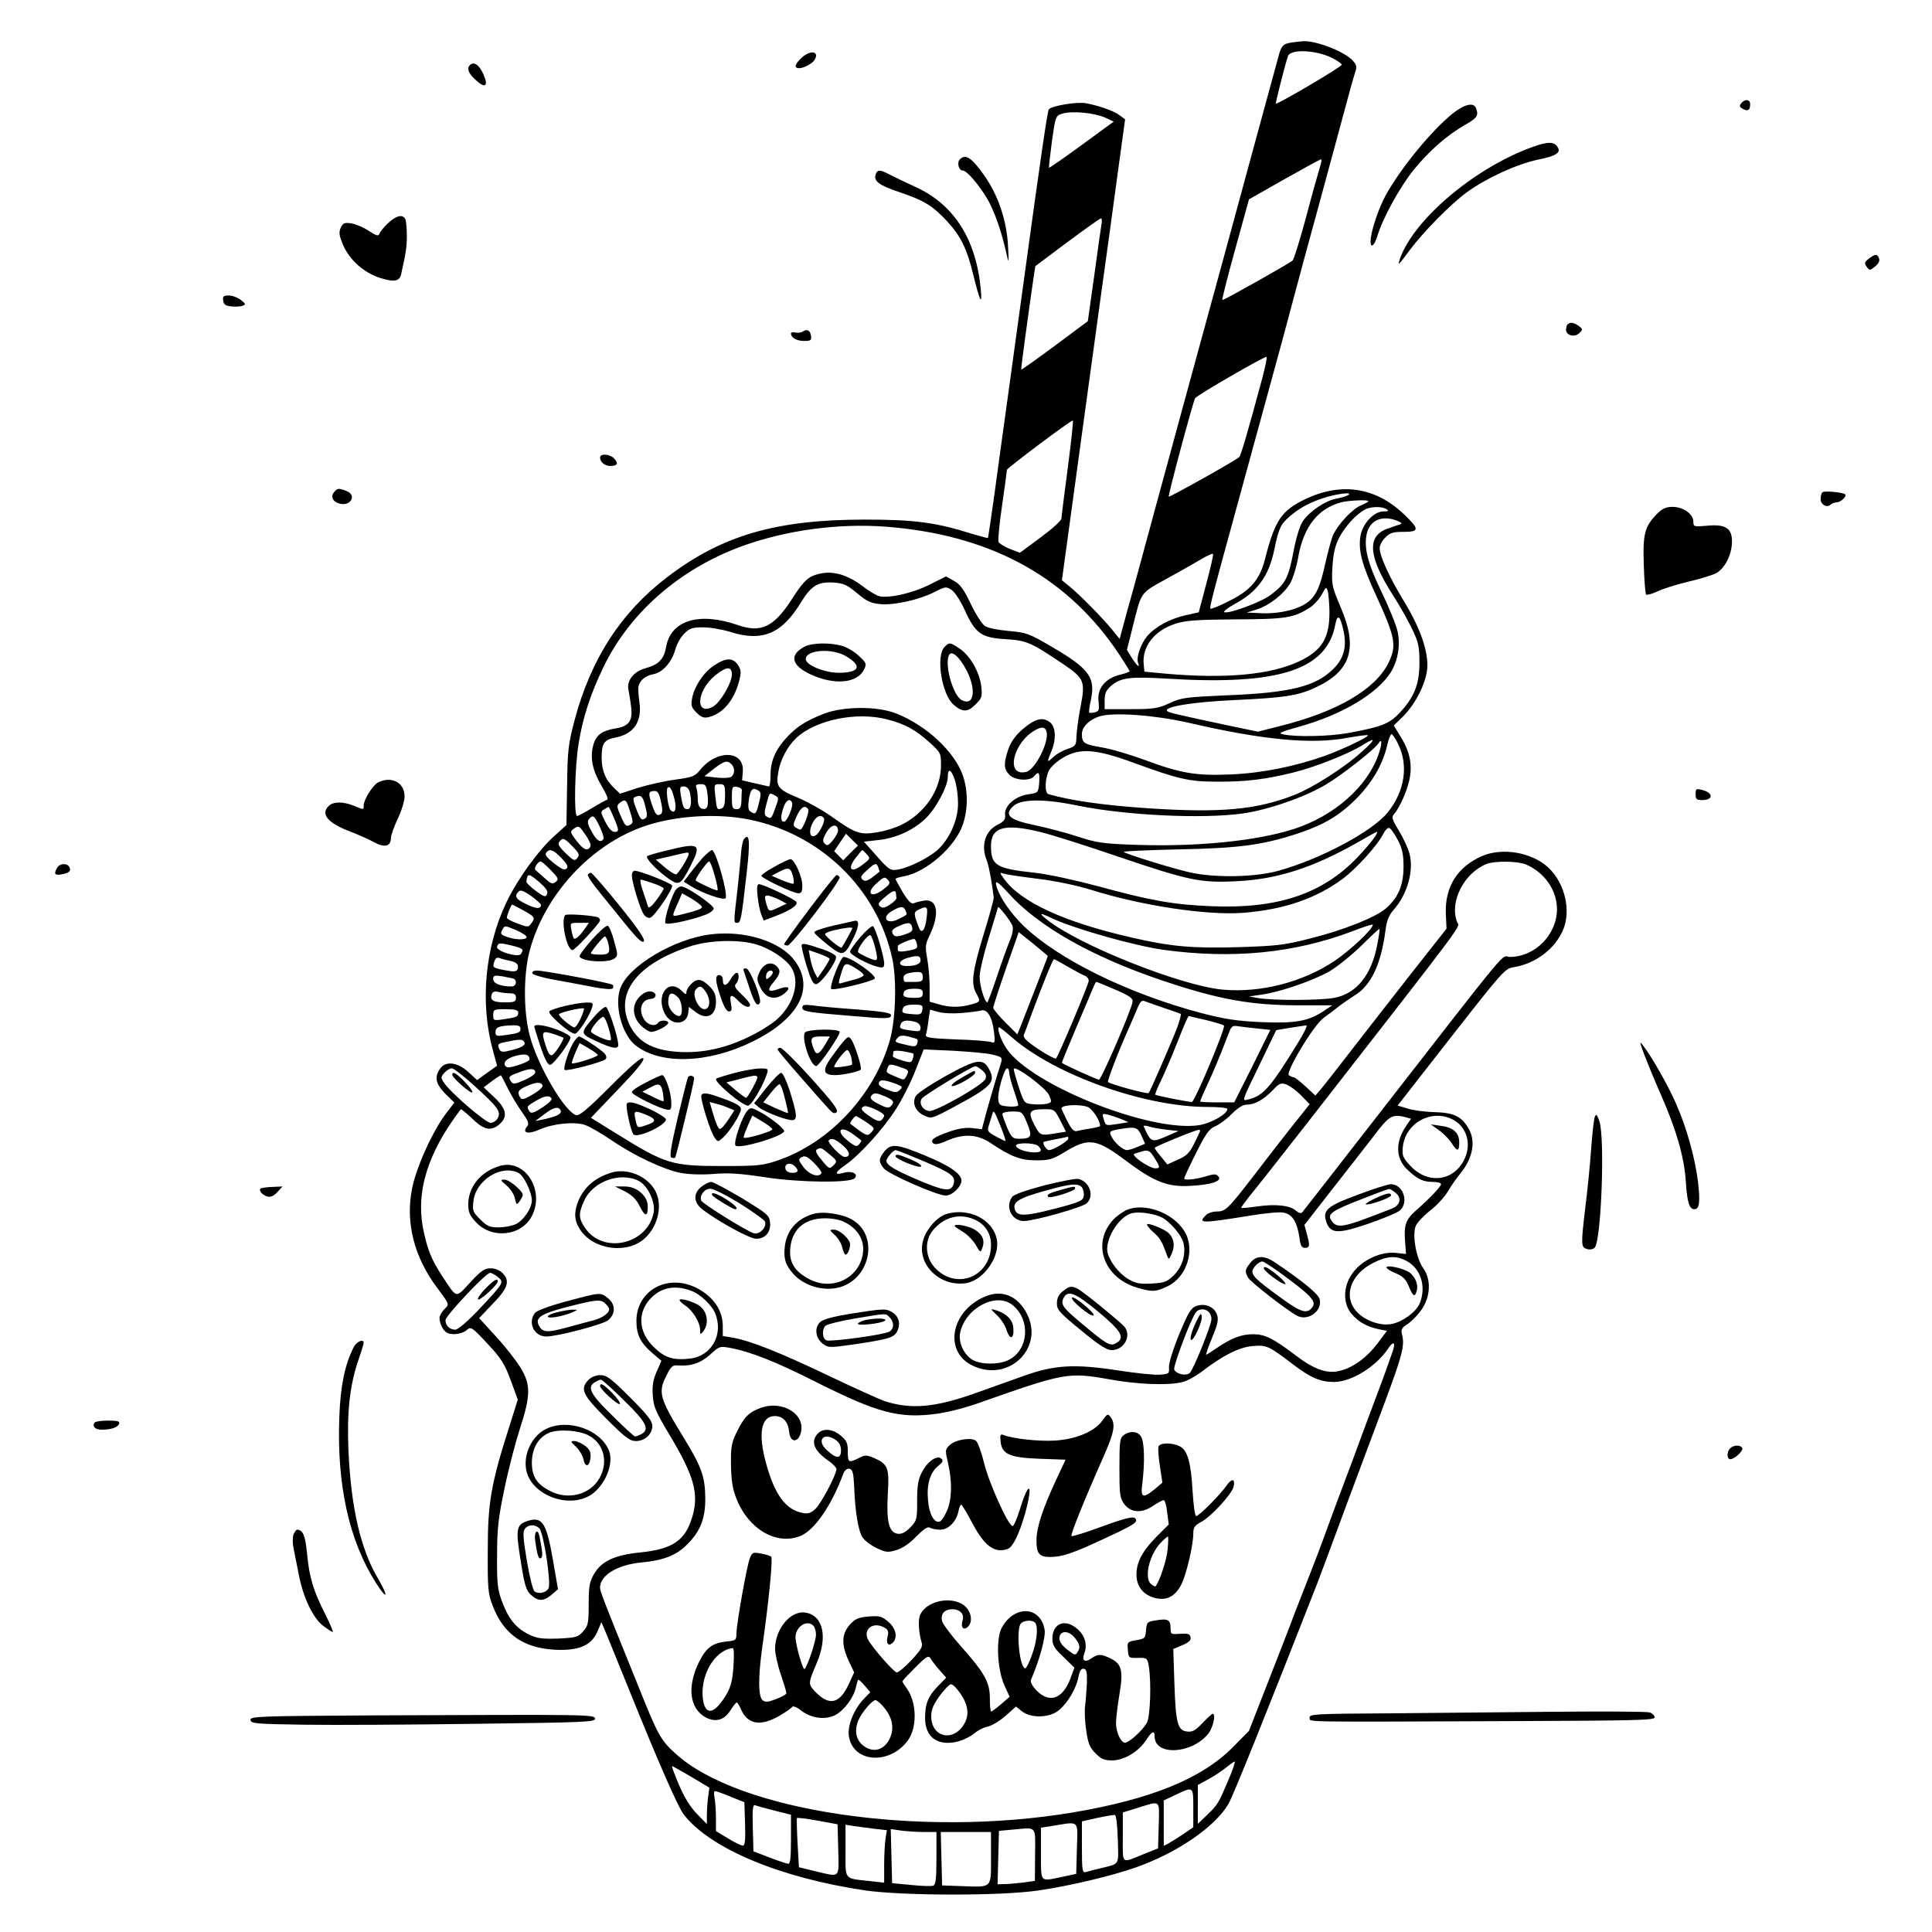<?xml version="1.0" standalone="no"?>
<!DOCTYPE svg PUBLIC "-//W3C//DTD SVG 20010904//EN"
 "http://www.w3.org/TR/2001/REC-SVG-20010904/DTD/svg10.dtd">
<svg version="1.0" xmlns="http://www.w3.org/2000/svg"
 width="850pt" height="850pt" viewBox="0 0 850 850"
 preserveAspectRatio="xMidYMid meet">
<g transform="translate(0,850) scale(0.1,-0.1)"
fill="#000000" stroke="none">
<path d="M5683 8313 c-38 -5 -47 -15 -60 -68 -6 -22 -113 -413 -237 -870 -125
-456 -263 -963 -307 -1125 -44 -162 -96 -355 -117 -428 l-36 -133 -35 43 c-41
50 -142 153 -188 190 l-31 25 34 249 c19 137 50 364 69 504 19 140 51 370 70
510 20 140 51 370 70 510 l35 255 -23 17 c-25 20 -92 43 -150 54 -41 7 -154
-12 -163 -28 -6 -10 -36 -214 -109 -748 -25 -184 -59 -429 -75 -545 -16 -115
-41 -295 -55 -400 -15 -104 -27 -191 -29 -192 -1 -1 -30 7 -65 17 -164 52
-256 64 -476 64 -390 0 -628 -69 -868 -252 -204 -155 -337 -360 -409 -630 -28
-107 -31 -132 -33 -289 l-3 -173 -51 -46 c-72 -64 -165 -193 -213 -294 -95
-199 -117 -445 -59 -653 l18 -66 -44 -31 -44 -32 -39 36 c-49 44 -100 49 -124
14 -26 -37 -19 -67 23 -110 l40 -39 -36 -47 c-59 -77 -132 -238 -150 -331 -30
-150 9 -302 111 -438 52 -69 53 -72 35 -89 -10 -9 -21 -25 -24 -35 -6 -19 10
-59 29 -71 20 -14 69 -8 89 10 19 16 22 15 91 -59 61 -65 76 -89 103 -162 l31
-85 -39 -124 c-79 -247 -93 -331 -93 -538 -1 -166 1 -191 21 -243 47 -125 133
-187 272 -195 106 -6 163 18 189 79 l18 42 27 -64 c14 -35 58 -143 97 -239
129 -320 213 -510 238 -543 118 -151 423 -278 797 -334 168 -24 601 -25 766 0
137 20 325 65 429 102 182 65 346 178 405 279 21 37 161 384 389 966 14 36 68
182 121 325 53 143 133 356 177 474 79 212 89 252 76 301 -5 21 -1 28 25 45
17 11 45 39 61 63 40 56 43 134 8 182 -31 42 -50 148 -33 187 7 15 35 45 62
66 28 21 63 59 79 85 15 26 40 61 54 78 57 69 70 145 36 201 -31 52 -65 68
-150 70 -41 1 -94 8 -118 16 l-43 13 235 301 c232 296 236 301 278 308 95 16
180 81 215 164 36 84 8 205 -64 273 -72 68 -203 91 -294 51 -108 -48 -162
-135 -158 -252 l3 -67 -145 -184 c-80 -102 -201 -257 -269 -345 -68 -88 -132
-170 -143 -182 l-20 -23 -43 40 c-24 22 -47 40 -51 40 -5 0 -14 4 -22 9 -18
11 110 224 154 254 16 11 44 32 61 46 18 14 51 37 73 51 73 43 118 139 137
290 5 40 15 64 37 89 60 69 88 172 68 246 -6 22 -26 67 -46 99 -31 52 -34 61
-21 75 23 27 55 97 66 147 15 65 4 124 -35 188 l-33 54 39 38 c60 59 109 160
109 227 0 75 -37 175 -108 290 -61 101 -101 189 -102 225 0 13 11 34 25 47 20
21 34 25 80 25 71 0 71 12 0 79 -123 117 -273 140 -430 66 -107 -51 -136 -93
-180 -267 -23 -89 -64 -137 -161 -184 -41 -21 -76 -35 -79 -32 -4 4 11 65 100
388 49 179 170 622 212 775 19 72 48 177 63 235 15 58 65 240 110 405 45 165
95 350 111 410 16 61 34 125 40 143 10 29 8 36 -10 56 -39 42 -173 92 -225 84
-6 0 -25 -3 -43 -5z m176 -67 c24 -12 44 -26 44 -31 0 -9 -284 -176 -290 -171
-2 2 38 161 53 208 10 33 120 29 193 -6z m-998 -263 l39 -18 -141 -103 c-78
-57 -143 -102 -144 -100 -1 2 5 54 13 116 16 112 16 112 46 122 42 13 139 4
187 -17z m944 -225 c-7 -24 -35 -122 -60 -218 -26 -96 -52 -180 -58 -186 -12
-12 -300 -174 -309 -174 -3 0 22 100 56 222 l61 221 155 88 c85 48 158 88 162
88 4 1 1 -18 -7 -41z m-959 -245 c-3 -16 -17 -118 -32 -227 l-28 -199 -145
-108 c-80 -59 -147 -107 -148 -105 -2 1 30 238 54 403 l8 52 140 105 c77 57
144 105 148 105 5 1 6 -11 3 -26z m708 -675 c-66 -245 -95 -343 -102 -349 -12
-13 -307 -178 -310 -174 -4 4 106 415 116 433 6 12 298 181 314 182 4 0 -5
-42 -18 -92z m-856 -395 c-15 -115 -28 -215 -28 -224 0 -9 -41 -46 -91 -83
l-92 -68 -44 17 c-25 10 -47 24 -50 31 -3 8 4 81 16 162 12 81 21 150 21 155
0 7 279 217 290 217 3 0 -7 -93 -22 -207z m1232 -122 c-8 -5 -31 -11 -51 -15
-47 -8 -118 -56 -147 -99 -14 -21 -30 -73 -42 -138 -22 -112 -34 -137 -99
-186 -41 -32 -188 -86 -205 -76 -4 3 16 19 45 35 101 54 151 123 175 238 20
96 27 112 68 148 46 40 101 68 169 87 60 16 111 20 87 6z m90 -26 c0 -3 -15
-11 -33 -19 -38 -15 -103 -86 -123 -132 -7 -18 -22 -73 -33 -122 -23 -104 -40
-142 -77 -171 -41 -32 -123 -52 -201 -49 l-68 3 42 13 c56 17 123 69 150 117
12 22 27 71 34 110 23 137 88 220 194 246 35 8 115 11 115 4z m80 -35 c12 -8
9 -10 -13 -10 -43 0 -94 -55 -102 -111 -9 -62 7 -124 69 -258 86 -188 92 -221
54 -299 -59 -116 -224 -213 -475 -276 l-99 -25 -115 24 c-240 51 -274 59 -283
66 -22 19 107 40 294 49 218 10 280 19 355 54 158 72 191 173 114 353 -39 92
-41 100 -37 177 4 61 11 93 30 131 26 49 74 102 113 123 25 14 75 15 95 2z
m47 -51 c19 -8 23 -13 13 -16 -8 -2 -33 -11 -56 -19 -92 -33 -84 -124 26 -295
29 -45 66 -111 83 -147 28 -58 32 -78 32 -147 0 -95 -22 -150 -85 -219 -47
-50 -77 -63 -229 -91 -83 -15 -229 -18 -285 -6 -25 5 -15 10 70 34 188 52 344
145 404 241 30 50 42 117 29 177 -6 28 -38 108 -72 177 -61 127 -78 196 -63
257 15 58 68 79 133 54z m-2206 -30 c441 -44 765 -229 985 -561 24 -37 44 -69
44 -71 0 -3 -20 -10 -44 -16 -64 -16 -100 -61 -93 -117 4 -37 2 -43 -16 -48
-12 -3 -23 -3 -25 -1 -2 2 1 28 8 58 20 98 -9 136 -177 234 -96 56 -107 60
-185 67 -46 4 -93 13 -105 22 -12 8 -40 51 -62 97 -31 65 -47 87 -75 102 l-34
19 -74 -37 c-74 -37 -176 -60 -220 -50 -12 3 -46 23 -74 45 -78 58 -149 73
-219 44 -26 -11 -49 -36 -89 -99 -81 -126 -137 -153 -240 -117 -170 59 -294
21 -315 -95 -10 -56 -33 -79 -91 -95 -52 -14 -84 -55 -75 -95 3 -16 9 -51 12
-78 7 -59 -11 -83 -70 -92 -59 -10 -85 -29 -97 -74 -15 -56 -3 -112 37 -179
19 -31 30 -58 25 -60 -5 -1 -35 -18 -67 -37 -32 -19 -61 -35 -66 -35 -15 0
-10 220 7 321 19 115 52 216 109 334 120 250 356 449 644 544 202 67 432 92
642 70z m1366 -248 l-33 -125 -59 -13 c-70 -16 -133 -51 -169 -93 -27 -33 -48
-93 -39 -116 10 -26 -5 -14 -27 21 l-22 36 26 103 c38 153 32 145 142 206 55
30 124 69 154 87 30 18 56 30 57 25 2 -4 -12 -63 -30 -131z m-1536 -41 c43
-36 60 -44 103 -48 63 -5 169 19 237 53 48 25 52 25 75 10 14 -9 40 -48 58
-88 47 -104 73 -123 180 -129 93 -6 110 -13 254 -110 92 -62 98 -76 76 -187
-9 -47 -17 -106 -18 -129 -1 -41 -3 -45 -39 -57 -22 -7 -50 -23 -63 -36 -28
-26 -29 -24 -9 24 24 57 20 113 -9 132 -32 22 -66 11 -120 -36 -29 -26 -50
-55 -60 -86 -21 -62 -20 -85 4 -111 25 -26 91 -30 110 -7 20 24 25 18 22 -29
-4 -44 -4 -44 -50 -51 -56 -8 -105 -52 -100 -90 2 -20 -4 -29 -32 -43 -56 -27
-76 -93 -48 -159 9 -23 24 -106 30 -163 0 -8 -20 -83 -46 -166 -48 -159 -55
-212 -31 -254 20 -36 19 -38 -22 -49 -49 -14 -97 -14 -144 1 l-39 11 0 67 c0
36 -5 92 -11 124 -9 51 -8 62 11 101 45 94 35 161 -23 153 -18 -3 -39 -8 -47
-12 -11 -4 -24 9 -48 48 -17 30 -32 56 -32 59 0 3 17 8 38 12 98 18 225 130
258 227 23 67 23 148 1 214 -36 106 -160 222 -294 275 -83 33 -232 32 -318 -1
-79 -31 -122 -58 -167 -108 -48 -53 -68 -102 -68 -163 0 -27 -3 -49 -7 -49 -5
1 -33 7 -63 14 l-55 13 3 36 c9 97 -115 102 -190 7 -20 -25 -33 -30 -107 -40
-47 -6 -120 -23 -164 -36 l-79 -26 -25 24 c-39 36 -56 78 -56 135 0 62 11 79
60 88 81 15 119 70 106 157 -4 29 -6 60 -4 68 5 26 31 48 66 54 41 8 80 52 96
108 6 23 23 54 39 70 24 24 36 28 83 28 31 0 84 -9 119 -20 143 -45 228 -9
314 133 44 71 73 88 141 84 45 -3 60 -10 104 -47z m2078 -75 c2 -120 -31 -176
-132 -224 -126 -60 -324 -78 -587 -55 l-95 9 -3 30 c-9 79 46 151 140 181 43
14 94 18 263 19 221 1 255 6 325 50 20 12 44 39 55 59 19 35 20 36 27 14 3
-13 6 -50 7 -83z m62 -90 c15 -70 2 -122 -45 -168 -77 -77 -189 -105 -467
-116 -182 -8 -201 -10 -254 -35 -51 -23 -70 -26 -171 -26 l-114 0 0 39 c0 31
6 44 30 65 43 35 81 40 248 30 490 -30 700 39 737 239 9 48 21 39 36 -28z
m-681 -405 c327 -76 543 -96 699 -66 47 8 87 14 89 11 6 -6 -106 -60 -188 -90
-129 -46 -275 -76 -411 -82 -155 -7 -223 4 -381 63 -66 24 -152 50 -192 56
-77 13 -86 19 -86 59 0 31 33 64 80 78 61 18 241 5 390 -29z m-1327 15 c78
-20 124 -45 185 -100 51 -46 52 -48 52 -103 0 -72 -33 -146 -90 -201 -52 -51
-112 -79 -192 -93 -75 -12 -95 -5 -203 72 -38 27 -105 64 -148 82 -85 35 -95
48 -82 115 9 52 41 111 78 146 86 80 265 117 400 82z m701 -53 c14 -43 -49
-168 -89 -178 -93 -23 -59 129 40 184 29 16 43 14 49 -6z m1546 -53 c48 -94
31 -210 -45 -304 -69 -84 -294 -204 -480 -256 -104 -29 -285 -32 -395 -6 -78
18 -277 80 -286 89 -3 3 104 8 238 11 267 5 371 19 522 68 121 40 189 80 266
158 68 70 113 147 133 232 6 27 15 49 19 49 4 0 17 -18 28 -41z m-156 -34
c-77 -71 -220 -162 -303 -194 -167 -64 -321 -78 -641 -57 -191 13 -336 33
-437 62 -18 5 -16 69 2 104 8 16 36 42 63 57 73 43 143 38 307 -22 200 -73
246 -84 370 -84 125 -1 212 10 334 40 98 24 248 84 306 121 22 14 42 24 44 22
3 -3 -17 -25 -45 -49z m72 -11 c-49 -145 -197 -275 -376 -332 -163 -52 -423
-78 -690 -69 -148 5 -175 9 -260 37 -52 17 -137 39 -189 50 -112 23 -136 45
-91 85 34 30 136 31 280 1 209 -43 548 -60 727 -35 109 15 272 71 366 127 72
43 215 155 232 182 16 25 16 -2 1 -46z m-2848 -46 c16 -16 15 -43 0 -55 -7 -6
-37 -7 -66 -4 l-53 6 42 33 c46 35 59 38 77 20z m983 -70 c8 -24 14 -70 14
-103 0 -74 -38 -158 -92 -206 -42 -36 -127 -78 -175 -85 -30 -5 -38 0 -90 59
l-57 64 61 7 c75 7 152 41 206 91 46 41 102 144 102 187 0 41 15 34 31 -14z
m-1088 -65 c6 -52 -2 -69 -27 -60 -10 4 -16 19 -16 41 0 19 -3 41 -6 50 -5 12
0 16 19 16 22 0 25 -5 30 -47z m77 -3 c0 -36 -4 -52 -15 -57 -21 -7 -21 -6
-28 55 -6 50 -5 52 18 52 23 0 25 -4 25 -50z m-222 -18 c10 -41 1 -66 -18 -46
-11 12 -21 89 -13 98 10 10 19 -5 31 -52z m66 36 c11 -43 7 -78 -9 -78 -17 0
-20 7 -30 63 -5 32 -3 37 13 37 12 0 22 -9 26 -22z m230 5 c-1 -7 -2 -29 -2
-48 -2 -28 -6 -35 -22 -35 -17 0 -20 7 -20 51 0 47 2 50 23 47 12 -2 22 -9 21
-15z m74 -2 c10 -6 11 -17 1 -54 -12 -49 -15 -52 -37 -38 -10 6 -12 21 -7 55
7 45 17 54 43 37z m-430 -48 c8 -35 7 -50 -1 -55 -17 -10 -24 -2 -40 46 -16
47 -14 56 14 56 13 0 20 -13 27 -47z m502 27 c17 -9 17 -12 1 -55 -17 -48 -19
-49 -39 -37 -10 7 -10 18 0 55 14 52 12 51 38 37z m-571 -47 c10 -37 9 -48 -1
-54 -16 -10 -21 -4 -41 48 -12 31 -13 43 -4 46 27 12 35 5 46 -40z m-67 -23
c15 -47 15 -51 -2 -60 -15 -8 -21 -2 -38 38 -19 43 -20 48 -5 60 25 18 28 16
45 -38z m712 41 c9 -14 -20 -86 -35 -86 -16 0 -15 27 0 68 11 27 25 35 35 18z
m-784 -67 c24 -56 25 -64 3 -64 -11 0 -27 18 -40 45 -21 41 -22 45 -5 54 9 6
18 11 20 11 1 0 12 -21 22 -46z m856 35 c6 -11 -24 -89 -35 -89 -3 0 -12 4
-20 9 -13 8 -12 15 4 50 18 40 37 52 51 30z m-918 -75 c12 -25 20 -50 17 -55
-12 -19 -31 -8 -52 33 -18 31 -20 44 -12 54 18 21 23 17 47 -32z m660 30 c313
-64 559 -303 627 -608 21 -93 16 -267 -9 -359 -67 -241 -265 -455 -496 -533
-65 -22 -88 -24 -239 -24 -226 0 -252 8 -468 142 l-113 70 120 126 c84 87 117
129 110 136 -7 7 -51 -30 -144 -123 -104 -104 -138 -132 -152 -127 -53 19
-171 223 -204 352 -27 104 -27 263 -1 366 64 248 268 471 506 553 137 47 321
58 463 29z m327 6 c7 -11 -19 -65 -36 -75 -24 -15 -33 14 -16 50 16 34 39 45
52 25z m-1034 -98 c9 -17 10 -25 1 -34 -13 -13 -32 0 -64 44 -20 28 -20 30 -2
43 17 12 21 11 36 -8 9 -12 23 -32 29 -45z m1096 48 c2 -8 -8 -28 -21 -45 -20
-24 -27 -28 -37 -17 -11 10 -10 19 6 48 19 35 47 43 52 14z m888 -10 c44 -10
199 -59 345 -109 310 -105 362 -116 519 -108 179 8 338 59 536 172 43 25 80
45 82 45 11 0 -26 -50 -84 -111 -153 -161 -350 -228 -642 -216 -168 7 -266 24
-496 87 -101 27 -224 54 -280 60 -174 19 -195 32 -195 119 0 82 60 99 215 61z
m1575 -36 c20 -39 25 -63 25 -119 -1 -81 -23 -134 -78 -182 -45 -39 -190 -97
-341 -134 -106 -27 -145 -31 -306 -36 -201 -6 -297 2 -470 42 -298 68 -489
156 -563 259 -19 26 -19 29 -3 23 10 -4 77 -14 150 -23 82 -10 172 -29 240
-50 221 -69 506 -112 666 -100 177 14 319 62 438 150 61 46 150 144 178 197 8
17 20 29 27 26 6 -2 23 -26 37 -53z m-2408 -56 l-32 -33 -20 20 -20 20 26 39
26 38 26 -26 27 -26 -33 -32z m-1222 27 c28 -29 31 -36 20 -50 -12 -14 -17
-12 -51 21 -30 29 -36 41 -28 51 16 19 21 17 59 -22z m-50 -50 c25 -26 31 -38
23 -46 -9 -9 -22 -3 -52 20 -41 33 -47 42 -34 54 13 14 30 6 63 -28z m1344 16
c16 -17 15 -20 -20 -46 -49 -38 -68 -20 -30 30 15 19 28 35 30 35 2 0 10 -8
20 -19z m-1391 -69 c34 -35 36 -40 22 -52 -13 -11 -21 -9 -48 16 -18 16 -36
32 -41 36 -9 7 10 38 23 38 4 0 24 -17 44 -38z m4290 25 c82 -35 137 -113 137
-197 0 -112 -97 -210 -207 -210 -43 0 28 86 -603 -725 -166 -214 -307 -394
-311 -399 -5 -6 -17 -2 -28 8 -26 23 -89 30 -171 18 -36 -5 -67 -8 -69 -6 -2
1 15 24 36 51 22 26 137 172 255 323 729 936 669 855 658 885 -33 88 31 214
130 254 37 14 136 13 173 -2z m-2849 -13 c3 -9 6 -17 6 -18 0 -1 -14 -12 -31
-25 -23 -17 -33 -20 -44 -11 -11 9 -8 17 18 40 37 34 43 36 51 14z m-1489 -67
c27 -24 37 -38 32 -50 -6 -15 -12 -14 -49 13 -24 18 -43 36 -42 41 4 39 10 38
59 -4z m1534 9 c9 -11 4 -19 -24 -40 -54 -41 -78 -15 -27 29 32 29 36 29 51
11z m528 -56 c130 -145 368 -280 677 -384 247 -83 388 -109 604 -109 l143 0
-34 -23 c-70 -47 -126 -57 -275 -51 -111 5 -162 13 -267 40 -323 86 -628 236
-782 384 -57 56 -103 122 -118 171 -10 33 2 27 52 -28z m-2057 -51 c0 -19 -22
-18 -64 3 -47 22 -55 35 -34 56 8 8 22 3 55 -20 23 -17 43 -35 43 -39z m1562
51 c0 -5 1 -15 2 -20 1 -6 -12 -19 -29 -30 -22 -15 -32 -16 -43 -8 -11 10 -8
17 20 40 35 30 47 34 50 18z m-1638 -76 c50 -28 52 -32 33 -57 -12 -17 -15
-17 -60 0 -26 9 -47 21 -47 25 0 11 19 58 23 58 3 0 25 -12 51 -26z m1680 0
c8 -20 10 -17 -32 -38 -53 -27 -77 10 -24 38 35 20 48 20 56 0z m93 -30 c-6
-57 -23 -77 -35 -43 -23 60 -23 66 0 77 37 18 41 14 35 -34z m378 -39 c4 -12
-2 -41 -13 -65 -10 -25 -36 -96 -56 -157 -21 -62 -40 -113 -42 -113 -12 0 -34
74 -34 112 0 24 18 101 40 172 22 70 40 131 40 134 0 13 60 -64 65 -83z m171
36 c97 -46 364 -122 494 -140 303 -41 572 -15 828 81 50 20 92 33 92 30 0 -20
-98 -112 -169 -160 -139 -93 -325 -141 -491 -126 -182 16 -639 198 -775 309
-36 29 -31 31 21 6z m-613 -40 c4 -15 -2 -22 -26 -30 -41 -15 -54 -14 -61 5
-4 10 4 19 27 29 43 19 54 18 60 -4z m-1696 -45 c-5 -13 -53 -11 -92 4 -22 8
-24 13 -15 29 10 20 11 20 60 -1 28 -12 49 -26 47 -32z m3743 -29 c-25 -136
-91 -218 -189 -237 -62 -12 -277 -12 -336 -1 l-40 7 55 8 c85 12 228 62 300
103 35 21 98 72 140 113 41 41 77 74 79 73 2 -1 -2 -31 -9 -66z m-1450 -53 c0
-2 -41 -108 -107 -277 l-27 -68 -53 53 c-29 29 -53 58 -53 64 0 7 25 84 56
173 l56 160 64 -51 c35 -29 64 -53 64 -54z m-577 56 c6 -23 4 -25 -45 -34 -24
-4 -38 -3 -38 4 0 5 0 13 0 18 0 6 52 29 71 31 4 1 9 -8 12 -19z m-1777 -11
c45 -12 49 -15 36 -36 -12 -18 -113 13 -105 33 6 17 12 17 69 3z m1794 -64 c0
-16 -22 -25 -61 -25 -43 0 -37 26 9 37 41 11 52 8 52 -12z m-1807 -2 c31 -6
41 -18 34 -37 -4 -11 -16 -12 -53 -5 -57 11 -58 12 -49 39 5 15 12 19 23 15
10 -4 29 -9 45 -12z m2455 -26 c31 -18 65 -36 75 -40 9 -3 17 -13 17 -22 0
-15 -133 -331 -144 -342 -3 -3 -38 15 -77 41 -54 36 -69 51 -64 64 4 9 20 53
36 97 49 131 91 235 96 235 3 0 30 -15 61 -33z m-638 -48 c0 -15 -7 -19 -35
-19 -19 0 -38 0 -42 0 -5 0 -8 8 -8 18 0 12 10 19 35 23 43 6 50 3 50 -22z
m-1802 -4 c19 -7 14 -35 -7 -35 -48 0 -81 13 -81 32 0 16 5 18 38 13 20 -4 43
-8 50 -10z m2649 -49 c60 -26 78 -38 76 -52 -2 -31 -137 -343 -148 -344 -9 0
-155 66 -163 74 -1 2 28 72 64 157 36 85 70 164 75 177 5 12 10 22 13 22 2 0
39 -15 83 -34z m-847 -16 c0 -17 -7 -20 -38 -20 -43 0 -53 6 -45 26 3 9 20 14
44 14 32 0 39 -3 39 -20z m-1817 0 c20 0 27 -5 27 -20 0 -17 -7 -20 -49 -20
-52 0 -67 10 -57 37 4 10 13 13 29 9 12 -3 34 -6 50 -6z m2879 -65 c37 -12 70
-24 73 -26 2 -3 -5 -30 -16 -60 -21 -56 -119 -281 -125 -288 -5 -6 -174 40
-179 49 -4 6 48 140 93 240 11 25 27 62 36 84 13 30 20 37 33 31 10 -4 48 -17
85 -30z m-1064 -7 c-3 -20 -8 -23 -43 -20 -47 4 -49 6 -42 27 4 10 20 15 47
15 37 0 41 -2 38 -22z m-1778 -12 c0 -19 -6 -22 -62 -30 -47 -7 -48 -6 -48 18
0 25 3 26 55 26 41 0 55 -4 55 -14z m1949 -3 c37 3 75 8 86 11 28 9 50 -27 58
-92 6 -48 4 -53 -11 -47 -9 4 -79 10 -155 12 -120 5 -137 8 -133 22 3 9 8 37
11 62 l7 47 36 -10 c20 -6 65 -8 101 -5z m1078 -31 c39 -10 75 -20 78 -24 8
-8 -117 -309 -140 -336 -3 -3 -157 27 -162 32 -2 2 9 30 25 62 16 33 49 110
73 171 24 62 46 113 49 113 3 -1 37 -9 77 -18z m-1279 -8 c13 -4 22 -14 22
-25 0 -17 -5 -18 -42 -13 -51 8 -52 9 -45 29 7 16 27 19 65 9z m-1738 -29 c0
-18 -8 -21 -67 -29 -38 -6 -43 -4 -43 13 0 22 16 28 73 30 27 1 37 -3 37 -14z
m3242 0 l57 -6 -79 -160 -80 -159 -75 0 c-41 0 -75 2 -75 4 0 3 16 40 36 83
20 43 46 105 59 138 13 33 28 72 34 87 9 23 15 27 38 23 15 -2 54 -7 85 -10z
m176 -67 c-118 -192 -150 -228 -212 -244 -34 -8 -38 -21 49 159 l70 145 60 10
c33 5 65 10 72 11 7 0 -11 -36 -39 -81z m-1257 29 c189 -166 585 -307 860
-307 50 0 89 -4 89 -9 0 -22 -70 -62 -123 -71 -212 -34 -741 176 -849 337 -25
37 -44 93 -32 93 3 0 28 -19 55 -43z m-415 -10 c2 -2 2 -11 -1 -19 -5 -13 -13
-14 -48 -5 -52 12 -53 13 -38 31 8 10 21 12 47 6 20 -5 38 -10 40 -13z m-1728
-15 c4 -12 -21 -25 -74 -36 -24 -6 -33 -3 -38 10 -8 22 -7 23 45 33 51 10 61
9 67 -7z m1710 -47 c2 -2 1 -12 -2 -23 -6 -18 -10 -19 -49 -7 -23 7 -41 15
-39 19 1 3 2 11 2 17 0 7 14 8 43 4 23 -4 44 -9 45 -10z m345 -4 c49 -12 49
-12 38 -47 -19 -59 -60 -200 -70 -240 l-11 -42 -43 5 c-28 3 -62 -2 -101 -16
-68 -24 -85 -36 -70 -51 7 -7 26 -4 59 11 73 32 133 30 192 -9 93 -62 134 -77
203 -77 56 0 72 5 120 34 110 68 142 63 277 -38 121 -91 183 -115 283 -108 92
5 137 21 121 41 -10 12 -19 12 -58 0 -48 -14 -93 -18 -93 -8 0 3 23 53 52 111
44 87 58 107 85 118 18 8 51 32 72 54 27 27 49 41 66 41 35 0 73 21 114 63 29
31 36 34 60 26 15 -6 45 -27 65 -48 l38 -39 -82 -103 c-45 -57 -118 -151 -162
-209 -116 -150 -126 -160 -164 -160 -18 0 -40 -7 -48 -16 -38 -37 -21 -37 189
-3 66 11 135 18 152 14 39 -7 60 -41 70 -110 4 -35 10 -45 24 -45 22 0 23 10
8 63 l-10 38 142 182 c78 100 163 208 187 240 46 58 63 66 119 51 l21 -6 -23
-34 c-47 -70 -45 -142 8 -191 43 -41 69 -53 111 -53 20 0 36 -4 36 -10 0 -10
-49 -62 -113 -118 -43 -39 -51 -63 -45 -136 l4 -53 -47 5 c-66 6 -147 -32
-188 -89 -42 -57 -44 -132 -5 -179 30 -36 68 -57 120 -68 l36 -7 -41 -55 c-46
-61 -105 -105 -162 -120 -58 -16 -115 3 -200 68 -98 74 -134 92 -186 92 -51 0
-95 -17 -157 -59 -25 -17 -47 -31 -49 -31 -3 0 9 34 26 75 25 60 29 80 21 102
-12 34 -53 51 -91 37 -23 -8 -35 -28 -75 -124 -27 -66 -46 -128 -45 -145 2
-29 0 -30 -41 -33 -24 -2 -107 7 -185 19 -190 29 -278 24 -412 -24 -55 -20
-149 -53 -210 -75 -182 -65 -286 -74 -404 -36 -25 9 -138 60 -251 114 -207 99
-340 152 -417 165 l-43 7 0 44 c0 70 -42 130 -116 168 -128 64 -264 -12 -264
-146 0 -60 18 -96 70 -141 l40 -34 -21 -48 c-16 -36 -20 -62 -17 -105 3 -49
14 -73 72 -170 110 -183 132 -262 102 -363 -31 -105 -86 -142 -228 -157 -114
-11 -173 -39 -205 -96 -19 -32 -23 -54 -23 -131 0 -83 -2 -95 -24 -120 -23
-26 -31 -28 -110 -32 -72 -2 -93 0 -131 19 -55 27 -89 69 -117 146 -19 51 -22
79 -21 199 0 116 5 166 32 293 17 84 48 203 68 265 48 147 49 195 3 270 -19
31 -67 93 -108 137 l-74 81 61 64 c67 69 76 100 41 135 -12 12 -33 20 -52 20
-26 0 -42 -11 -89 -62 -66 -71 -57 -73 -123 27 -47 72 -65 116 -82 198 -37
170 16 344 163 536 2 3 22 -14 46 -36 53 -53 84 -61 120 -33 43 34 37 71 -19
123 l-46 43 37 28 c20 15 38 26 39 25 2 -2 16 -29 31 -59 15 -30 43 -77 62
-103 28 -40 32 -51 22 -63 -24 -29 5 -36 56 -13 60 26 150 35 198 20 20 -7 73
-37 118 -68 100 -68 225 -127 302 -143 36 -7 90 -9 145 -5 67 6 120 2 232 -15
152 -23 369 -25 390 -4 19 19 -13 35 -48 24 -43 -12 -40 2 8 35 61 42 167 159
221 244 27 42 66 118 86 170 l37 94 131 -6 c71 -4 147 -11 168 -16z m-2033
-22 c0 -11 -89 -41 -100 -34 -24 15 -4 39 40 50 42 11 59 6 60 -16z m1648 -40
c19 -7 21 -12 12 -29 -13 -24 -9 -24 -54 -5 -39 17 -39 16 -30 39 6 17 15 16
72 -5z m638 -118 c12 -29 12 -31 -10 -37 -13 -3 -40 -4 -61 -2 -38 3 -39 4
-62 72 -12 39 -23 75 -23 82 0 23 142 -82 156 -115z m-2529 42 c104 -94 118
-114 103 -142 -6 -12 -20 -21 -32 -21 -21 0 -177 134 -205 177 -14 21 -14 25
2 43 10 11 25 20 33 20 8 0 53 -35 99 -77z m268 59 c0 -8 -22 -23 -48 -34 -41
-18 -50 -19 -58 -7 -14 22 -12 24 34 41 48 19 72 19 72 0z m2085 0 c0 -11 9
-45 20 -77 11 -32 20 -62 20 -67 0 -5 -19 -8 -42 -6 -38 3 -43 6 -46 30 -4 32
26 138 39 138 5 0 9 -8 9 -18z m-494 -52 c24 -10 26 -13 13 -25 -13 -13 -20
-13 -56 1 -29 11 -40 21 -36 31 6 15 25 13 79 -7z m-1559 -6 c2 -7 -17 -24
-43 -39 -37 -22 -48 -25 -55 -14 -15 24 -10 34 29 51 41 18 63 19 69 2z m1508
-48 c37 -16 42 -25 24 -43 -9 -9 -21 -7 -50 8 -38 19 -46 29 -32 42 9 10 20 9
58 -7z m-1468 -11 c1 -5 -18 -23 -43 -39 -38 -24 -48 -26 -55 -15 -13 21 -12
22 29 46 38 23 63 26 69 8z m1463 -73 c0 -4 -5 -13 -11 -19 -9 -9 -22 -5 -50
14 -41 27 -47 38 -26 46 14 5 87 -29 87 -41z m895 38 c21 -8 55 -60 55 -84 0
-2 -19 -7 -42 -11 -24 -3 -51 -9 -60 -11 -13 -4 -24 8 -43 45 -14 28 -25 52
-25 55 0 15 80 19 115 6z m-2318 -17 c5 -14 -20 -26 -77 -38 l-35 -7 40 30
c41 32 65 36 72 15z m2198 -43 l25 -49 -33 -5 c-82 -14 -80 -14 -107 37 -29
56 -22 67 47 67 41 0 44 -2 68 -50z m-262 -27 c14 -35 23 -63 20 -63 -3 0 -22
10 -43 21 -36 20 -38 23 -28 53 5 17 12 37 14 45 6 19 8 15 37 -56z m116 15
c24 -58 19 -68 -35 -68 -28 0 -34 5 -53 49 -11 27 -21 54 -21 60 0 6 19 11 44
11 43 0 44 -1 65 -52z m415 18 l31 -13 -48 -8 c-54 -8 -52 -9 -62 24 -7 22 -5
23 20 17 15 -4 42 -13 59 -20z m-1124 -12 c38 -26 40 -28 24 -45 -18 -20 -20
-19 -93 37 -4 4 19 34 25 34 3 0 22 -12 44 -26z m2581 11 c60 -31 83 -102 55
-168 -44 -103 -161 -121 -240 -37 -35 38 -38 46 -34 85 12 105 126 167 219
120z m-1261 -45 l55 -6 -39 -17 c-81 -36 -81 -36 -114 37 -3 4 6 5 19 1 13 -5
49 -11 79 -15z m-108 -26 l16 -36 -34 -14 c-18 -8 -39 -14 -46 -14 -18 1 -53
31 -67 58 -13 24 -10 27 39 35 66 11 75 8 92 -29z m-1266 4 c16 -12 31 -23 33
-25 2 -1 -2 -9 -9 -17 -10 -13 -17 -11 -51 16 -56 45 -31 70 27 26z m1524 17
c0 -3 -12 -28 -26 -56 -20 -41 -34 -55 -72 -71 l-46 -21 -28 34 c-15 18 -28
36 -28 39 0 5 177 78 193 79 4 1 7 -1 7 -4z m-580 -34 c0 -11 -66 -51 -85 -51
-11 0 -30 29 -23 36 2 1 26 7 53 12 28 5 51 10 53 11 1 0 2 -3 2 -8z m-991
-31 c31 -27 35 -50 7 -50 -16 0 -78 65 -70 73 13 12 28 7 63 -23z m859 -2 c19
-19 14 -28 -17 -28 -37 0 -81 16 -81 30 0 14 83 13 98 -2z m-918 -37 c34 -28
34 -30 17 -48 -17 -17 -19 -17 -51 22 -23 27 -30 42 -23 47 18 11 20 10 57
-21z m1429 -15 c26 -41 26 -46 4 -46 -27 0 -110 58 -92 64 7 2 21 7 29 9 30
10 39 6 59 -27z m-1465 -68 c-13 -20 -53 -6 -78 26 -24 32 -25 36 -9 45 14 8
26 3 55 -26 20 -20 35 -40 32 -45z m-116 30 c18 -18 14 -28 -12 -28 -13 0 -26
6 -29 14 -10 26 19 36 41 14z m2691 -416 c63 -34 87 -114 57 -187 -16 -37 -74
-80 -123 -90 -47 -9 -112 12 -150 50 -66 66 -34 168 69 219 61 31 101 33 147
8z m-3999 -70 c29 -23 27 -26 -81 -141 -51 -54 -94 -91 -106 -91 -24 0 -43 18
-43 42 0 19 178 208 196 208 7 0 22 -8 34 -18z m854 -62 c37 -14 88 -62 102
-97 39 -92 -15 -190 -110 -200 -74 -9 -113 4 -161 52 -69 68 -71 156 -7 218
47 45 106 54 176 27z m2274 -92 c7 -7 12 -21 12 -31 0 -27 -80 -224 -96 -238
-17 -14 -60 -4 -68 16 -5 15 75 227 96 252 13 16 40 17 56 1z m812 -165 c-5
-16 -27 -77 -49 -138 -23 -60 -61 -164 -86 -230 -24 -66 -60 -163 -80 -215
-20 -52 -49 -131 -65 -175 -16 -44 -49 -134 -75 -200 -26 -66 -62 -158 -80
-205 -17 -47 -70 -182 -116 -300 l-84 -215 -70 -71 c-137 -139 -361 -230 -705
-288 -674 -113 -1472 5 -1749 260 -65 59 -76 79 -166 304 -149 368 -165 409
-165 425 0 55 77 101 183 111 94 9 151 30 197 76 60 58 84 116 83 208 -1 92
-16 136 -92 260 -111 181 -117 203 -78 280 18 37 27 45 47 43 59 -5 103 10
144 47 40 37 43 38 88 30 91 -17 204 -62 380 -151 270 -136 366 -161 529 -139
46 6 129 27 184 47 380 134 394 137 579 104 122 -22 254 -27 316 -12 20 4 57
24 84 44 96 74 168 110 227 115 62 5 69 2 177 -80 79 -60 121 -78 181 -78 77
0 186 68 239 148 20 31 32 28 22 -5z m-725 -1893 c-45 -106 -47 -109 -94 -155
l-41 -39 0 85 0 86 48 26 c26 14 61 38 77 51 17 14 33 25 37 26 4 0 -8 -36
-27 -80z m-2364 13 l80 -48 -6 -44 c-3 -24 -5 -60 -5 -80 l0 -36 -44 45 c-29
30 -56 73 -79 128 -19 45 -33 82 -30 82 2 0 40 -21 84 -47z m2209 -138 l0 -84
-42 -29 c-24 -16 -53 -34 -65 -41 l-23 -12 0 100 0 100 53 25 c78 37 77 38 77
-59z m-2035 50 l60 -24 3 -95 c2 -71 0 -96 -10 -96 -6 0 -36 14 -65 32 l-53
32 0 57 c0 31 -3 71 -6 88 -4 17 -3 31 2 31 5 0 36 -11 69 -25z m1883 -126
l-3 -101 -58 -23 c-107 -44 -97 -51 -97 72 l0 109 68 21 c100 31 93 37 90 -78z
m-1690 65 l72 -18 0 -108 c0 -80 -3 -108 -12 -108 -7 1 -44 13 -83 28 l-70 27
-3 104 c-2 81 0 102 10 99 7 -3 46 -14 86 -24z m1510 -127 c3 -117 11 -105
-78 -127 -25 -6 -53 -13 -62 -16 -16 -5 -18 5 -18 109 l0 114 68 15 c37 8 72
14 77 13 6 -1 11 -47 13 -108z m-1230 -45 c3 -129 11 -121 -103 -94 l-70 17
-6 105 c-3 58 -4 108 -3 111 2 3 43 -2 91 -11 l88 -16 3 -112z m1050 6 l-3
-112 -60 -13 c-102 -21 -95 -29 -95 102 l0 114 33 5 c142 23 128 34 125 -96z
m-889 86 l53 -6 -6 -37 c-3 -20 -6 -71 -6 -115 l0 -79 -62 7 c-117 13 -108 2
-108 133 l0 115 38 -6 c20 -3 61 -8 91 -12z m705 -114 l-1 -115 -49 -7 c-27
-3 -64 -7 -82 -7 l-33 -1 3 118 3 117 65 6 c103 9 95 19 94 -111z m-488 100
l54 0 0 -115 c0 -89 -3 -117 -14 -121 -8 -3 -51 -2 -97 3 l-84 8 -3 119 -3
119 47 -7 c26 -3 71 -6 100 -6z m294 -115 c0 -134 7 -128 -130 -123 l-85 3 -3
118 -3 117 111 0 110 0 0 -115z"/>
<path d="M3538 5654 c-67 -36 -56 -82 30 -122 106 -48 206 -38 235 25 10 23 8
28 -25 58 -20 19 -53 38 -75 44 -54 15 -133 13 -165 -5z m184 -41 c73 -43 60
-73 -32 -73 -62 0 -145 34 -145 60 0 41 114 50 177 13z"/>
<path d="M4156 5654 c-40 -39 -13 -210 40 -255 38 -33 62 -33 95 1 30 29 31
35 26 82 -8 62 -49 134 -96 165 -40 27 -45 28 -65 7z m97 -104 c44 -87 32
-159 -22 -130 -37 19 -75 150 -57 195 10 28 46 -2 79 -65z"/>
<path d="M3144 5574 c-47 -30 -89 -93 -99 -146 -6 -32 -3 -41 19 -63 21 -21
33 -25 54 -20 62 15 111 73 133 156 11 41 10 50 -4 73 -22 33 -52 33 -103 0z
m76 -41 c0 -38 -52 -125 -83 -142 -80 -43 -73 70 9 137 49 40 74 42 74 5z"/>
<path d="M3273 4808 c-5 -7 -10 -31 -12 -53 -1 -22 -9 -96 -16 -165 -18 -153
-18 -150 -1 -150 15 0 18 16 41 219 16 138 13 181 -12 149z"/>
<path d="M2937 4759 c-44 -10 -83 -22 -89 -25 -12 -7 41 -63 94 -100 46 -32
53 -28 98 60 47 93 37 100 -103 65z m93 -16 c0 -14 -45 -86 -55 -90 -5 -1 -28
12 -50 31 l-40 34 65 15 c80 19 80 19 80 10z"/>
<path d="M3093 4728 c-16 -18 -42 -50 -57 -70 l-28 -37 34 -21 c49 -30 140
-62 150 -52 13 13 -42 212 -60 212 -4 0 -22 -15 -39 -32z m51 -79 c10 -33 15
-63 13 -66 -4 -4 -83 32 -96 43 -6 5 50 84 59 84 4 0 15 -27 24 -61z"/>
<path d="M3408 4687 c-32 -17 -58 -35 -58 -40 0 -11 140 -77 162 -77 14 0 18
8 18 33 0 40 -35 117 -52 117 -7 0 -39 -15 -70 -33z m80 -39 c5 -18 6 -34 2
-36 -4 -1 -27 6 -51 16 l-44 19 30 16 c43 23 53 21 63 -15z"/>
<path d="M2780 4649 c0 -31 37 -151 53 -173 8 -11 21 -17 29 -13 19 7 100 127
95 141 -3 10 -138 64 -164 65 -7 1 -13 -9 -13 -20z m93 -35 c26 -9 47 -19 47
-23 0 -4 -14 -27 -32 -51 -21 -28 -34 -38 -37 -29 -2 8 -12 38 -22 67 -10 28
-14 52 -10 52 4 0 28 -7 54 -16z"/>
<path d="M2586 4652 c-3 -5 23 -43 57 -84 34 -42 88 -108 120 -148 42 -51 62
-69 69 -62 8 8 -23 54 -106 157 -65 80 -121 145 -126 145 -5 0 -11 -4 -14 -8z"/>
<path d="M3561 4501 c-61 -81 -111 -151 -111 -155 0 -3 7 -6 15 -6 17 0 237
289 229 301 -3 5 -9 9 -13 9 -5 0 -58 -67 -120 -149z"/>
<path d="M3333 4558 c3 -29 10 -65 16 -81 l11 -27 50 19 c67 25 102 49 94 63
-8 12 -146 78 -165 78 -8 0 -10 -15 -6 -52z m95 -16 l33 -18 -37 -17 c-42 -20
-42 -20 -54 22 -7 26 -6 31 8 31 9 -1 32 -9 50 -18z"/>
<path d="M2969 4579 c-23 -44 -49 -133 -41 -141 9 -9 123 16 180 39 17 7 32
19 32 26 0 15 -119 97 -142 97 -10 0 -22 -9 -29 -21z m119 -68 c3 -9 -19 -17
-100 -37 -33 -7 -33 -8 -7 50 l20 46 42 -24 c23 -14 43 -30 45 -35z"/>
<path d="M2487 4474 c-21 -21 6 -154 32 -154 11 0 121 119 121 131 0 4 -3 10
-7 12 -15 9 -139 18 -146 11z m83 -64 c-22 -31 -39 -45 -46 -38 -2 3 -7 19
-10 36 -6 32 -6 32 35 32 l42 0 -21 -30z"/>
<path d="M3735 4443 c-104 -22 -155 -37 -152 -46 1 -5 29 -30 60 -55 66 -52
72 -50 113 34 23 47 26 76 6 73 -4 -1 -16 -3 -27 -6z m15 -27 c0 -4 -39 -74
-47 -85 -4 -6 -73 49 -73 59 0 5 19 13 43 18 48 11 77 14 77 8z"/>
<path d="M2606 4368 c-31 -35 -56 -68 -56 -74 0 -24 124 -33 153 -11 16 11 16
16 -1 76 -9 35 -22 66 -28 68 -7 2 -37 -24 -68 -59z m68 -10 c13 -50 8 -58
-34 -58 -22 0 -40 2 -40 6 0 8 54 74 61 74 4 0 9 -10 13 -22z"/>
<path d="M3786 4378 c-25 -29 -46 -58 -46 -65 0 -14 78 -56 123 -67 23 -5 27
-3 27 15 0 30 -38 157 -49 164 -5 3 -30 -18 -55 -47z m63 -42 c16 -66 15 -68
-26 -51 -21 9 -42 20 -47 25 -10 10 42 82 54 75 4 -3 13 -25 19 -49z"/>
<path d="M3125 4389 c-160 -20 -359 -139 -395 -235 -29 -74 6 -206 66 -253
109 -86 319 -80 514 16 206 101 277 238 185 358 -64 85 -222 133 -370 114z
m202 -44 c61 -18 128 -62 154 -101 40 -61 13 -161 -63 -229 -22 -20 -76 -54
-120 -75 -106 -52 -207 -74 -311 -68 -119 7 -186 46 -222 130 -56 136 44 260
270 334 84 28 215 32 292 9z"/>
<path d="M3343 4226 c-15 -32 -14 -36 3 -72 23 -47 65 -57 105 -25 32 26 19
36 -25 20 -47 -17 -54 -7 -22 31 29 35 32 50 14 68 -24 24 -57 14 -75 -22z
m57 -5 c0 -5 -7 -14 -15 -21 -12 -10 -15 -10 -15 2 0 8 3 18 7 21 9 10 23 9
23 -2z"/>
<path d="M3272 4229 c3 -8 15 -44 27 -81 21 -63 33 -79 44 -60 10 15 -42 147
-59 151 -11 2 -15 -2 -12 -10z"/>
<path d="M3214 4191 c-19 -32 -34 -32 -34 0 0 10 -7 19 -15 19 -20 0 -19 -25
6 -98 13 -40 26 -62 36 -62 12 0 14 7 9 35 -8 41 2 44 34 10 24 -25 50 -33 50
-15 0 6 -17 26 -37 45 -29 27 -34 38 -25 47 14 14 16 48 3 48 -6 0 -18 -13
-27 -29z"/>
<path d="M3040 4170 c-11 -11 -20 -27 -20 -35 0 -12 -4 -11 -20 5 -59 59 -117
-19 -75 -100 28 -54 97 -51 103 4 l3 26 26 -20 c51 -40 93 -21 93 43 0 29 -7
46 -29 68 -35 34 -54 36 -81 9z m64 -32 c24 -34 21 -78 -5 -78 -27 0 -56 65
-38 86 16 19 25 18 43 -8z m-122 -25 c20 -18 25 -83 6 -83 -21 0 -48 33 -48
60 0 42 13 50 42 23z"/>
<path d="M2815 4116 c-36 -36 -34 -88 4 -127 16 -16 37 -29 46 -29 22 0 75 28
75 40 0 13 -37 13 -45 0 -11 -17 -43 -11 -59 12 -29 41 -16 90 26 93 29 2 30
29 1 33 -14 2 -32 -6 -48 -22z"/>
<path d="M3527 4343 c-2 -4 7 -45 21 -90 19 -62 29 -83 42 -83 21 0 95 103 88
122 -3 7 -27 21 -54 30 -76 26 -92 29 -97 21z m123 -62 c0 -3 -12 -24 -26 -45
l-27 -39 -13 24 c-7 13 -15 41 -19 61 l-7 38 46 -16 c25 -9 46 -19 46 -23z"/>
<path d="M3676 4224 c-15 -37 -23 -71 -19 -75 9 -9 177 32 191 45 12 13 -105
96 -137 96 -5 0 -21 -30 -35 -66z m90 15 c19 -11 34 -25 34 -29 0 -5 -19 -14
-42 -20 -24 -6 -49 -13 -55 -15 -16 -5 -16 -2 -1 46 13 45 19 46 64 18z"/>
<path d="M2342 4218 c3 -7 47 -20 99 -29 52 -9 129 -24 172 -32 47 -9 80 -11
83 -5 3 5 3 12 0 15 -7 8 -302 63 -334 63 -14 0 -22 -5 -20 -12z"/>
<path d="M2485 4074 c-33 -8 -63 -18 -68 -23 -11 -11 93 -102 113 -99 15 3 64
78 75 116 6 20 3 22 -27 21 -18 0 -60 -7 -93 -15z m70 -54 c-10 -22 -22 -40
-28 -40 -12 0 -68 47 -68 57 0 8 102 32 110 26 2 -1 -4 -21 -14 -43z"/>
<path d="M3530 4067 c0 -17 21 -21 220 -37 153 -13 170 -13 170 4 0 10 -37 16
-152 25 -84 6 -172 14 -195 18 -35 4 -43 2 -43 -10z"/>
<path d="M2615 4028 c-64 -75 -64 -75 7 -108 67 -32 98 -38 98 -18 0 35 -44
168 -55 168 -8 0 -30 -19 -50 -42z m63 -52 c8 -26 12 -50 9 -52 -7 -8 -87 27
-87 38 0 16 44 67 55 64 5 -1 16 -24 23 -50z"/>
<path d="M2351 3983 c0 -5 13 -44 27 -88 18 -53 32 -80 42 -80 15 0 89 100 90
121 0 6 -25 21 -56 33 -56 21 -105 28 -103 14z m90 -34 c19 -7 36 -13 38 -15
2 -2 -8 -22 -23 -45 -30 -44 -37 -43 -55 10 -21 64 -17 69 40 50z"/>
<path d="M3542 3958 c-18 -23 23 -148 49 -148 13 0 109 141 103 151 -8 14
-140 11 -152 -3z m91 -49 c-29 -49 -41 -55 -53 -24 -18 47 -13 55 31 55 l40 0
-18 -31z"/>
<path d="M2526 3918 c-20 -28 -50 -117 -42 -125 7 -8 167 34 180 47 6 6 4 15
-3 24 -13 16 -103 76 -114 76 -3 0 -13 -10 -21 -22z m104 -60 c0 -8 -109 -42
-114 -36 -2 1 5 22 15 46 l19 43 40 -23 c22 -13 40 -26 40 -30z"/>
<path d="M3709 3916 c-13 -15 -38 -49 -56 -74 -36 -53 -30 -72 21 -72 34 0
104 15 113 24 7 6 -26 111 -42 133 -11 15 -14 14 -36 -11z m36 -67 c4 -17 5
-32 3 -33 -6 -6 -78 -15 -78 -10 0 13 47 74 57 74 6 0 14 -14 18 -31z"/>
<path d="M3422 3881 c2 -5 46 -58 98 -117 52 -60 107 -122 122 -138 21 -24 29
-28 39 -19 9 9 -16 42 -110 147 -68 75 -129 136 -138 136 -8 0 -13 -4 -11 -9z"/>
<path d="M3230 3779 c-41 -11 -77 -22 -79 -25 -13 -12 123 -126 142 -118 17 6
67 93 82 142 6 20 3 22 -32 21 -21 0 -72 -9 -113 -20z m85 -59 c-14 -27 -29
-50 -33 -50 -4 1 -25 16 -46 34 l-40 34 40 10 c110 29 108 29 79 -28z"/>
<path d="M3371 3713 l-53 -67 21 -18 c28 -22 129 -60 150 -56 20 4 17 27 -15
131 -14 42 -30 77 -37 77 -7 0 -36 -30 -66 -67z m82 -45 c9 -34 15 -64 14 -65
-2 -1 -27 9 -56 22 l-53 25 32 40 c17 22 35 40 40 40 4 0 15 -28 23 -62z"/>
<path d="M2843 3738 c-35 -17 -63 -36 -63 -43 0 -12 118 -71 155 -77 17 -3 20
2 18 38 -2 44 -27 114 -40 114 -4 0 -36 -14 -70 -32z m73 -43 c3 -20 5 -38 3
-40 -2 -1 -24 7 -48 20 l-45 22 30 16 c43 24 52 21 60 -18z"/>
<path d="M3026 3758 c-3 -7 -23 -87 -45 -178 -28 -120 -36 -167 -28 -172 7 -4
14 -4 18 0 4 6 80 319 83 346 2 14 -24 19 -28 4z"/>
<path d="M3086 3682 c-7 -12 39 -162 58 -187 14 -20 14 -20 37 0 30 27 79 105
79 126 0 12 -21 25 -71 43 -75 28 -95 31 -103 18z m116 -55 l29 -12 -28 -43
c-15 -23 -32 -41 -37 -39 -6 2 -18 29 -27 61 l-17 58 25 -7 c14 -3 39 -11 55
-18z"/>
<path d="M2758 3645 c-8 -8 18 -125 29 -136 18 -18 143 40 143 66 0 6 -31 26
-68 44 -67 30 -93 37 -104 26z m86 -50 c45 -19 45 -30 0 -45 -41 -14 -40 -15
-49 28 -8 36 -3 38 49 17z"/>
<path d="M3287 3612 c-23 -27 -62 -141 -51 -152 17 -17 214 42 214 64 -1 13
-69 66 -116 89 -29 15 -33 15 -47 -1z m111 -80 c3 -9 -118 -45 -126 -37 -2 2
6 24 17 50 l21 47 42 -25 c23 -14 44 -29 46 -35z"/>
<path d="M4157 3764 c-64 -36 -122 -75 -128 -86 -17 -31 -2 -67 35 -85 34 -16
34 -16 133 37 163 87 184 109 157 161 -28 56 -54 52 -197 -27z m163 28 c16
-13 21 -24 16 -38 -8 -26 -220 -146 -248 -142 -29 4 -46 33 -33 54 9 15 219
142 236 143 4 1 17 -7 29 -17z"/>
<path d="M4230 3758 c-30 -17 -49 -33 -42 -36 15 -5 102 45 102 58 0 13 3 14
-60 -22z"/>
<path d="M3891 3434 c-26 -33 -26 -45 -3 -74 21 -26 235 -120 273 -120 28 0
69 39 69 66 0 29 -51 65 -155 108 -129 54 -155 56 -184 20z m178 -45 c119 -51
137 -65 126 -99 -11 -34 -38 -31 -150 16 -110 47 -145 68 -145 87 0 13 30 47
41 47 4 0 62 -23 128 -51z"/>
<path d="M3940 3413 c1 -13 103 -54 112 -45 5 5 -14 18 -43 30 -55 24 -69 26
-69 15z"/>
<path d="M2198 3370 c-84 -25 -138 -92 -138 -170 0 -32 7 -48 33 -76 70 -77
201 -63 247 26 59 115 -32 254 -142 220z m84 -31 c23 -12 57 -83 58 -119 0
-35 -34 -86 -69 -105 -17 -8 -51 -15 -77 -15 -39 0 -51 5 -81 35 -33 33 -35
39 -30 81 10 92 124 163 199 123z"/>
<path d="M2228 3285 c17 -14 34 -40 37 -57 7 -30 8 -31 21 -13 8 10 14 23 14
28 0 17 -59 67 -80 67 -20 0 -19 -2 8 -25z"/>
<path d="M2690 3341 c-72 -22 -119 -63 -145 -123 -21 -52 -19 -89 8 -129 60
-89 208 -108 285 -36 62 58 80 157 39 218 -39 59 -121 90 -187 70z m121 -37
c39 -20 73 -93 65 -138 -27 -142 -224 -186 -303 -67 -28 41 -28 63 -3 118 38
86 160 129 241 87z"/>
<path d="M2750 3258 c32 -17 50 -35 65 -66 23 -46 35 -46 35 0 0 46 -48 88
-101 88 l-43 0 44 -22z"/>
<path d="M4595 3285 c-82 -22 -134 -40 -142 -51 -33 -45 0 -108 54 -106 49 2
255 60 274 78 35 32 13 95 -36 107 -11 3 -78 -10 -150 -28z m165 -9 c6 -8 10
-25 8 -38 -3 -21 -17 -27 -128 -56 -128 -33 -163 -34 -174 -6 -13 34 12 51
121 82 123 35 155 38 173 18z"/>
<path d="M4667 3265 c-51 -14 -64 -21 -55 -31 9 -8 118 26 118 37 0 11 -2 11
-63 -6z"/>
<path d="M3086 3279 c-38 -30 -35 -71 7 -102 75 -56 206 -127 234 -127 40 0
65 29 61 72 -3 31 -12 38 -123 106 -66 39 -127 72 -136 72 -9 0 -28 -9 -43
-21z m166 -72 c56 -35 106 -71 112 -79 14 -22 -20 -61 -47 -54 -30 8 -226 130
-232 144 -8 23 14 52 40 52 14 0 70 -28 127 -63z"/>
<path d="M3134 3241 c6 -10 91 -61 100 -61 17 0 1 18 -38 43 -43 27 -72 36
-62 18z"/>
<path d="M5972 3243 c-135 -50 -155 -68 -136 -121 18 -50 52 -51 181 -7 64 22
127 48 140 58 44 35 17 118 -39 117 -13 -1 -78 -21 -146 -47z m168 9 c29 -23
20 -56 -18 -70 -219 -86 -240 -90 -266 -49 -17 26 7 42 134 91 63 25 118 45
121 45 4 1 17 -7 29 -17z"/>
<path d="M6045 3225 c-27 -13 -43 -24 -34 -24 24 -1 109 30 109 40 0 14 -21
10 -75 -16z"/>
<path d="M4955 3176 c-16 -8 -42 -26 -57 -42 -96 -103 -43 -255 104 -299 68
-20 83 -19 135 6 86 41 123 163 74 242 -50 82 -177 128 -256 93z m156 -32 c35
-17 87 -78 95 -110 13 -50 -3 -105 -40 -143 -32 -31 -42 -35 -98 -38 -52 -3
-70 0 -103 19 -41 24 -81 75 -92 116 -14 58 51 163 109 175 33 7 98 -3 129
-19z"/>
<path d="M5047 3114 c-3 -3 9 -19 27 -35 30 -26 38 -40 61 -104 7 -18 9 -17
21 12 15 35 8 69 -18 91 -21 17 -85 42 -91 36z"/>
<path d="M3585 3161 c-72 -18 -120 -68 -131 -136 -8 -57 -1 -86 33 -126 36
-42 96 -69 157 -69 188 -1 247 263 71 319 -48 15 -98 19 -130 12z m135 -40
c54 -28 83 -77 77 -130 -12 -112 -133 -173 -236 -119 -60 31 -86 69 -85 122 2
92 59 146 153 146 36 0 69 -7 91 -19z"/>
<path d="M3674 3065 c14 -13 29 -38 32 -55 4 -16 10 -30 14 -30 9 0 20 25 20
46 0 22 -46 64 -71 64 -21 0 -21 -1 5 -25z"/>
<path d="M4164 3159 c-41 -12 -90 -68 -103 -117 -29 -105 75 -206 191 -187 78
14 150 119 133 195 -19 86 -123 138 -221 109z m120 -23 c49 -20 76 -61 76
-113 0 -142 -157 -203 -250 -97 -40 46 -43 117 -5 162 48 57 115 75 179 48z"/>
<path d="M4200 3106 c0 -2 16 -13 35 -25 20 -11 45 -37 57 -57 21 -36 22 -36
30 -14 12 33 1 59 -35 81 -28 16 -87 27 -87 15z"/>
<path d="M5501 2944 c-24 -30 -25 -38 -10 -65 10 -19 171 -144 216 -168 48
-25 112 22 99 73 -5 22 -71 77 -191 158 -51 36 -87 36 -114 2z m172 -74 c105
-79 122 -101 95 -128 -23 -23 -51 -12 -142 55 -96 70 -116 89 -116 109 0 16
28 44 44 44 7 0 61 -36 119 -80z"/>
<path d="M5560 2920 c0 -12 78 -70 94 -70 6 1 -5 14 -24 31 -45 39 -70 53 -70
39z"/>
<path d="M4676 2819 c-18 -14 -26 -30 -26 -53 0 -29 11 -41 106 -119 79 -65
113 -87 135 -87 54 0 88 62 57 102 -19 22 -179 153 -205 167 -30 15 -36 14
-67 -10z m157 -91 c102 -85 119 -115 76 -138 -25 -14 -40 -5 -151 88 -84 70
-93 84 -78 113 19 34 52 21 153 -63z"/>
<path d="M4716 2791 c-7 -11 80 -84 95 -79 6 2 -12 23 -40 46 -27 23 -52 38
-55 33z"/>
<path d="M2490 2774 c-75 -20 -130 -41 -137 -51 -32 -43 -3 -103 50 -103 50 0
246 52 272 71 34 28 34 71 -1 98 -33 26 -32 26 -184 -15z m174 -10 c9 -8 16
-19 16 -24 0 -18 -32 -40 -73 -50 -23 -6 -77 -20 -119 -32 -83 -22 -101 -20
-117 10 -18 34 8 52 124 82 130 33 149 35 169 14z"/>
<path d="M2453 2727 c-24 -5 -43 -14 -43 -19 0 -11 64 0 105 17 29 13 29 13 5
13 -14 0 -44 -5 -67 -11z"/>
<path d="M4332 2795 c-152 -66 -181 -246 -49 -305 157 -72 312 81 235 230 -41
80 -111 108 -186 75z m122 -36 c82 -65 72 -200 -18 -243 -44 -21 -120 -20
-157 1 -38 23 -63 75 -55 118 21 108 157 182 230 124z"/>
<path d="M4386 2714 c17 -16 37 -46 43 -67 15 -46 34 -37 29 13 -3 35 -32 62
-78 76 -24 7 -24 6 6 -22z"/>
<path d="M3742 2720 c-75 -12 -120 -24 -133 -36 -27 -24 -22 -71 11 -96 25
-18 30 -18 135 -3 161 24 181 30 195 64 13 33 2 64 -30 81 -24 13 -40 12 -178
-10z m172 -16 c21 -21 20 -51 -2 -63 -26 -14 -257 -45 -276 -38 -19 8 -21 50
-3 65 7 6 64 20 127 31 145 24 136 24 154 5z"/>
<path d="M3810 2693 c-14 -3 -29 -9 -35 -15 -13 -14 106 -1 119 12 10 10 -35
12 -84 3z"/>
<path d="M2590 2430 c-40 -40 -28 -66 78 -172 83 -83 103 -98 130 -98 39 0 72
30 72 67 0 21 -22 49 -98 125 -83 83 -103 98 -130 98 -19 0 -40 -8 -52 -20z
m156 -92 c98 -95 114 -127 75 -148 -11 -5 -23 -10 -27 -10 -4 0 -49 41 -100
92 -97 94 -113 126 -76 147 9 6 21 11 26 11 5 0 51 -41 102 -92z"/>
<path d="M2640 2402 c0 -14 79 -86 87 -79 4 4 -11 25 -32 47 -38 39 -55 49
-55 32z"/>
<path d="M2402 2213 c-61 -30 -100 -110 -87 -179 20 -111 187 -175 286 -110
61 41 100 135 79 192 -36 94 -181 145 -278 97z m187 -28 c68 -35 89 -118 48
-189 -41 -72 -137 -97 -216 -56 -59 30 -81 63 -81 125 0 64 30 114 80 133 43
15 127 9 169 -13z"/>
<path d="M2534 2135 c14 -13 29 -38 33 -55 7 -38 27 -34 31 7 2 24 -3 36 -24
52 -15 11 -36 21 -47 21 -18 0 -18 -2 7 -25z"/>
<path d="M2320 1808 c-49 -16 -52 -36 -29 -176 17 -108 24 -130 45 -149 32
-29 56 -29 91 1 l28 24 -23 133 c-28 160 -47 189 -112 167z m53 -32 c19 -20
53 -244 40 -265 -12 -19 -42 -25 -61 -13 -7 5 -22 64 -34 135 -17 103 -19 129
-8 142 16 19 44 19 63 1z"/>
<path d="M2355 1718 c9 -62 15 -79 25 -73 9 5 7 29 -6 93 -8 42 -26 24 -19
-20z"/>
<path d="M1990 3771 c0 -13 81 -84 88 -77 3 4 -12 24 -33 46 -38 39 -55 49
-55 31z"/>
<path d="M6330 3528 c19 -13 44 -38 55 -55 26 -41 35 -41 35 0 0 44 -26 67
-82 74 l-43 6 35 -25z"/>
<path d="M6100 2924 c0 -5 18 -17 41 -26 31 -13 44 -26 57 -57 19 -46 27 -50
35 -20 8 29 -8 65 -35 83 -28 17 -98 32 -98 20z"/>
<path d="M2135 2830 c-21 -22 -36 -43 -32 -47 8 -7 87 65 87 79 0 17 -17 7
-55 -32z"/>
<path d="M2990 2780 c0 -4 11 -15 25 -24 33 -22 65 -74 65 -106 1 -24 1 -24
15 -6 28 37 15 95 -27 117 -32 17 -78 29 -78 19z"/>
<path d="M5273 2705 c-25 -46 -41 -95 -33 -100 11 -7 52 83 47 105 -2 12 -5
11 -14 -5z"/>
<path d="M3347 2306 c-52 -19 -72 -39 -105 -105 -24 -49 -27 -67 -26 -146 1
-67 7 -105 23 -146 53 -137 178 -210 284 -166 61 26 135 133 186 270 7 19 17
27 28 25 14 -3 18 -17 21 -78 4 -111 18 -195 37 -224 9 -14 37 -35 62 -47 40
-19 49 -20 86 -9 27 8 59 29 88 60 33 33 51 45 60 39 8 -5 28 -9 46 -9 36 0
71 36 80 82 3 16 8 28 12 28 3 0 24 -34 46 -76 56 -107 101 -140 160 -118 22
9 50 68 75 155 37 135 17 150 -23 18 -13 -41 -27 -74 -32 -73 -19 1 -104 189
-125 276 -12 48 -28 93 -36 99 -20 17 -93 5 -117 -20 -19 -18 -19 -23 -6 -78
19 -83 17 -161 -5 -210 -10 -23 -24 -44 -31 -47 -24 -9 -47 31 -52 92 -7 71 9
124 44 152 20 16 24 23 15 32 -18 18 -60 -10 -85 -57 -17 -32 -22 -57 -22
-127 0 -82 -1 -88 -30 -118 -21 -21 -37 -30 -55 -28 -39 5 -51 53 -44 176 7
115 1 131 -64 159 -29 12 -37 12 -64 -2 -45 -22 -48 -20 -48 29 0 37 -5 48
-31 70 -36 30 -79 34 -102 8 -32 -36 -15 -76 51 -121 17 -12 32 -28 32 -34 0
-25 -68 -153 -93 -176 -21 -19 -33 -22 -57 -17 -73 14 -122 81 -159 216 -37
132 -23 210 38 210 36 0 59 -26 63 -70 4 -46 38 -50 51 -5 23 82 -79 146 -176
111z m331 -142 c14 -10 22 -25 22 -45 0 -37 -20 -38 -60 -1 -51 44 -17 85 38
46z"/>
<path d="M4850 2250 c-34 -48 -117 -83 -211 -88 -69 -4 -183 8 -225 25 -12 5
-15 -1 -12 -27 5 -58 39 -73 172 -78 l114 -4 -43 -92 c-58 -125 -85 -207 -85
-264 0 -57 12 -72 60 -72 53 0 100 16 237 80 138 64 153 74 136 91 -8 8 -46
-1 -142 -36 -72 -27 -134 -46 -137 -43 -5 6 56 158 140 347 48 108 55 145 33
175 -13 18 -15 17 -37 -14z"/>
<path d="M4944 2186 c-17 -13 -19 -27 -19 -144 0 -117 2 -133 21 -159 29 -39
78 -42 127 -8 21 14 42 25 47 25 5 0 12 -24 15 -53 l7 -54 -54 -54 c-62 -63
-88 -111 -88 -167 0 -51 29 -88 80 -102 53 -14 91 6 119 62 22 47 51 171 51
221 0 27 6 36 36 52 43 23 132 120 141 153 9 36 -7 40 -30 7 -29 -42 -122
-135 -134 -135 -6 0 -12 46 -16 108 -7 127 -22 182 -57 199 -33 17 -87 16 -93
-1 -3 -7 0 -46 6 -86 l11 -73 -34 -29 c-53 -43 -63 -38 -54 28 11 88 9 177 -5
202 -13 25 -48 29 -77 8z m193 -503 c-4 -47 -36 -142 -53 -162 -2 -2 -10 2
-19 9 -33 27 -9 129 42 183 15 15 29 27 31 27 3 0 2 -26 -1 -57z"/>
<path d="M3299 1644 c-14 -35 -58 -286 -59 -330 0 -30 -2 -32 -45 -36 -62 -7
-89 -28 -121 -93 -52 -108 -40 -202 31 -241 44 -23 82 -12 110 33 11 18 23 32
26 33 4 0 12 -14 19 -30 28 -66 85 -77 167 -30 28 16 54 34 58 40 4 6 20 0 40
-16 46 -35 108 -42 151 -19 39 21 81 78 90 123 4 17 8 32 11 32 2 0 15 -12 28
-27 l24 -28 -29 -30 c-44 -46 -73 -119 -65 -165 19 -115 177 -126 258 -19 43
58 41 167 -3 230 -11 15 -20 29 -20 32 0 2 26 30 57 61 47 47 58 54 66 41 5
-9 22 -32 39 -51 l31 -35 -36 -37 c-44 -45 -57 -78 -57 -141 0 -86 58 -126
148 -102 23 7 54 22 69 35 15 13 42 27 60 30 17 4 52 25 77 47 l46 41 26 -21
c41 -32 123 -29 163 5 40 33 77 98 86 147 5 27 12 37 23 35 13 -2 15 -15 14
-63 -2 -33 -5 -78 -8 -100 -3 -22 -1 -71 5 -109 8 -57 16 -75 41 -100 24 -25
39 -31 73 -31 52 0 116 38 150 90 25 39 37 44 37 15 0 -85 160 -78 234 10 23
27 37 90 21 90 -3 0 -23 -18 -45 -41 -30 -32 -44 -40 -67 -37 -42 5 -50 35
-56 208 l-5 155 40 17 c29 12 39 22 36 35 -3 15 -12 17 -46 15 -41 -3 -42 -2
-42 26 0 36 -12 42 -65 33 -38 -6 -40 -8 -43 -44 -3 -35 -6 -37 -43 -43 -39
-7 -40 -8 -37 -43 3 -35 4 -36 44 -35 40 1 42 -1 48 -35 12 -71 7 -221 -8
-250 -19 -35 -84 -93 -99 -88 -19 6 -37 49 -37 87 0 19 7 76 15 125 18 106 10
135 -40 159 -41 20 -55 20 -83 0 -30 -21 -44 -10 -31 23 14 38 2 79 -33 108
-53 45 -108 23 -108 -45 0 -27 9 -43 49 -80 l48 -47 -18 -49 c-34 -89 -92
-109 -148 -52 -20 21 -29 38 -25 48 38 87 65 188 60 219 -17 105 -132 111
-188 11 -27 -48 -21 -183 11 -255 l23 -50 -38 -33 c-20 -17 -40 -32 -43 -32
-4 0 -6 26 -6 58 0 71 -23 112 -129 231 -41 46 -77 95 -81 108 -8 32 10 53 45
53 34 0 54 -22 45 -49 -9 -29 3 -45 21 -30 30 24 15 83 -27 104 -59 31 -151 8
-179 -46 -12 -21 -9 -78 5 -126 6 -17 -4 -33 -46 -78 -29 -31 -58 -54 -64 -53
-15 4 -106 108 -125 143 -25 46 20 82 70 55 17 -9 20 -18 16 -36 -9 -33 1 -49
20 -33 25 21 17 65 -18 94 -28 24 -38 27 -87 23 -45 -4 -59 -10 -83 -37 -35
-40 -37 -87 -4 -158 l24 -51 -23 -50 c-41 -89 -87 -99 -149 -34 -31 34 -31 35
8 127 48 113 28 207 -49 220 -65 12 -134 -70 -135 -158 0 -21 11 -72 25 -113
14 -41 25 -78 25 -83 0 -5 -20 -17 -45 -26 -36 -14 -48 -15 -60 -5 -19 16 -20
100 -1 235 29 203 47 388 39 396 -4 4 -25 11 -45 14 -35 7 -39 5 -49 -21z
m1257 -286 c12 -20 5 -85 -17 -142 -11 -31 -24 -56 -28 -56 -26 0 -42 175 -19
198 15 15 55 16 64 0z m-978 -10 c7 -7 12 -24 12 -40 0 -27 -36 -136 -50 -151
-7 -8 -40 106 -40 140 0 46 50 79 78 51z m1151 -54 c23 -29 25 -42 11 -64 -8
-13 -13 -12 -36 6 -36 26 -49 48 -41 68 10 24 43 19 66 -10z m-1502 -124 c-4
-60 -11 -90 -30 -123 -50 -85 -90 -98 -103 -32 -19 105 47 225 130 234 5 1 6
-34 3 -79z m997 -119 c37 -53 42 -98 16 -139 -49 -78 -143 -54 -143 37 0 30
10 52 37 90 21 28 43 51 50 51 8 0 25 -17 40 -39z m-339 -58 c37 -42 49 -86
35 -128 -21 -62 -75 -82 -122 -45 -32 25 -40 65 -22 110 15 36 61 90 76 90 5
0 20 -12 33 -27z"/>
<path d="M3526 8245 c-29 -27 -34 -45 -10 -45 19 0 56 19 66 34 27 40 -16 49
-56 11z"/>
<path d="M2067 8213 c-14 -14 -6 -36 24 -63 44 -42 60 -30 35 25 -19 41 -42
56 -59 38z"/>
<path d="M7661 8046 c-10 -12 -8 -17 7 -25 22 -12 32 -6 32 21 0 21 -23 24
-39 4z"/>
<path d="M6393 8002 c-95 -76 -230 -241 -297 -362 -33 -61 -66 -162 -66 -202
0 -33 17 -19 30 24 23 77 98 214 159 290 67 83 149 155 229 200 51 29 58 40
46 72 -10 27 -50 18 -101 -22z"/>
<path d="M6747 7855 c-244 -86 -509 -303 -582 -478 -8 -20 -13 -37 -10 -37 2
0 23 26 46 58 61 82 184 207 255 258 88 63 218 122 312 142 76 15 100 30 86
53 -15 26 -42 27 -107 4z"/>
<path d="M4223 7799 c-14 -14 -5 -49 12 -49 22 0 94 -90 124 -154 28 -60 50
-127 70 -216 9 -41 10 -37 6 35 -5 111 -42 224 -104 312 -56 80 -83 97 -108
72z"/>
<path d="M3853 7734 c-11 -30 13 -49 103 -79 110 -37 149 -61 212 -130 60 -65
87 -122 114 -234 29 -118 40 -140 33 -64 -20 219 -117 372 -284 449 -42 19
-93 44 -113 54 -45 24 -57 25 -65 4z"/>
<path d="M1707 7518 c-19 -18 -36 -39 -38 -47 -4 -11 -14 -8 -46 13 -22 15
-56 29 -76 33 -32 5 -38 2 -48 -19 -9 -21 -7 -34 11 -77 29 -66 91 -121 163
-144 61 -19 85 -15 92 17 20 90 25 118 25 168 0 31 -3 63 -6 72 -10 25 -40 19
-77 -16z"/>
<path d="M8222 7362 c-19 -15 -21 -20 -9 -36 12 -17 14 -17 37 2 15 12 21 25
17 35 -8 21 -16 21 -45 -1z"/>
<path d="M982 7178 c2 -18 11 -24 36 -26 19 -2 41 -1 50 3 14 5 13 9 -8 25
-14 11 -38 20 -53 20 -24 0 -28 -4 -25 -22z"/>
<path d="M6897 7073 c-4 -3 -7 -14 -7 -24 0 -25 38 -35 59 -14 15 15 15 17 -3
31 -21 15 -39 18 -49 7z"/>
<path d="M3531 7041 c-7 -5 -22 -6 -32 -4 -10 3 -19 1 -19 -4 0 -19 25 -33 58
-33 29 0 33 3 30 22 -3 25 -17 32 -37 19z"/>
<path d="M2640 6487 c0 -20 21 -37 45 -37 31 0 37 11 18 32 -19 21 -63 24 -63
5z"/>
<path d="M1470 6335 c-17 -20 -6 -43 25 -51 49 -12 76 38 29 56 -34 13 -39 13
-54 -5z"/>
<path d="M8018 6334 c-5 -4 -8 -17 -8 -30 0 -24 28 -40 44 -24 5 5 18 10 27
10 17 0 46 27 37 35 -9 9 -93 17 -100 9z"/>
<path d="M7292 6241 c-56 -56 -65 -90 -60 -227 2 -68 7 -126 10 -130 4 -3 26
3 50 14 24 12 83 30 132 42 49 11 104 28 122 36 41 19 74 83 74 142 0 58 -29
77 -110 69 -58 -5 -60 -4 -60 18 0 33 -44 65 -91 65 -28 0 -45 -7 -67 -29z"/>
<path d="M1664 5058 c-23 -11 -64 -76 -64 -102 0 -20 1 -19 -43 -1 -47 19 -91
19 -111 -1 -37 -36 -3 -76 96 -113 34 -13 81 -34 103 -46 46 -26 75 -19 75 18
0 12 14 51 30 85 17 35 30 79 30 98 0 61 -57 91 -116 62z"/>
<path d="M7460 5006 c0 -22 4 -26 29 -26 51 0 49 33 -2 45 -24 6 -27 5 -27
-19z"/>
<path d="M250 4680 c-15 -28 -8 -33 30 -25 22 5 30 12 28 23 -5 26 -45 27 -58
2z"/>
<path d="M7234 3860 c14 -36 47 -117 75 -180 68 -155 102 -277 108 -380 6 -90
15 -120 38 -120 22 0 26 33 15 124 -13 103 -49 233 -95 338 -33 77 -109 211
-146 258 -17 22 -16 17 5 -40z"/>
<path d="M7016 3585 c-4 -11 -11 -76 -16 -145 -5 -69 -16 -181 -25 -250 -20
-168 -19 -177 6 -185 13 -4 27 -2 35 6 29 30 46 487 20 558 -11 30 -13 32 -20
16z"/>
<path d="M1145 3270 c-6 -10 9 -27 31 -34 14 -4 27 1 44 19 l23 25 -47 -2
c-26 -1 -49 -5 -51 -8z"/>
<path d="M1556 2573 c-39 -78 -58 -169 -63 -305 -12 -301 43 -547 161 -732 51
-80 57 -63 8 21 -76 129 -118 312 -129 563 -7 168 6 283 42 391 14 40 25 76
25 81 0 19 -31 6 -44 -19z"/>
<path d="M415 2240 c-10 -17 5 -30 33 -30 41 0 70 10 76 26 4 11 -6 14 -49 14
-29 0 -57 -4 -60 -10z"/>
<path d="M7612 2128 c-16 -16 -15 -48 1 -48 19 1 59 38 52 50 -8 14 -38 13
-53 -2z"/>
<path d="M1291 1748 c-4 -12 -4 -38 0 -57 4 -20 15 -74 24 -121 20 -102 63
-190 108 -224 19 -14 37 -26 41 -26 3 0 -11 35 -33 78 -53 105 -70 161 -80
266 -8 82 -18 105 -44 106 -4 0 -11 -10 -16 -22z"/>
<path d="M6107 962 c-325 -2 -348 -3 -345 -20 4 -19 -67 -18 928 -14 504 2
590 4 590 16 0 8 -10 18 -22 22 -12 4 -198 5 -413 3 -214 -2 -547 -5 -738 -7z"/>
<path d="M1642 953 c-510 -3 -543 -4 -540 -21 3 -15 24 -17 238 -20 129 -2
470 0 758 4 476 6 523 8 520 23 -4 18 -18 18 -976 14z"/>
</g>
</svg>
